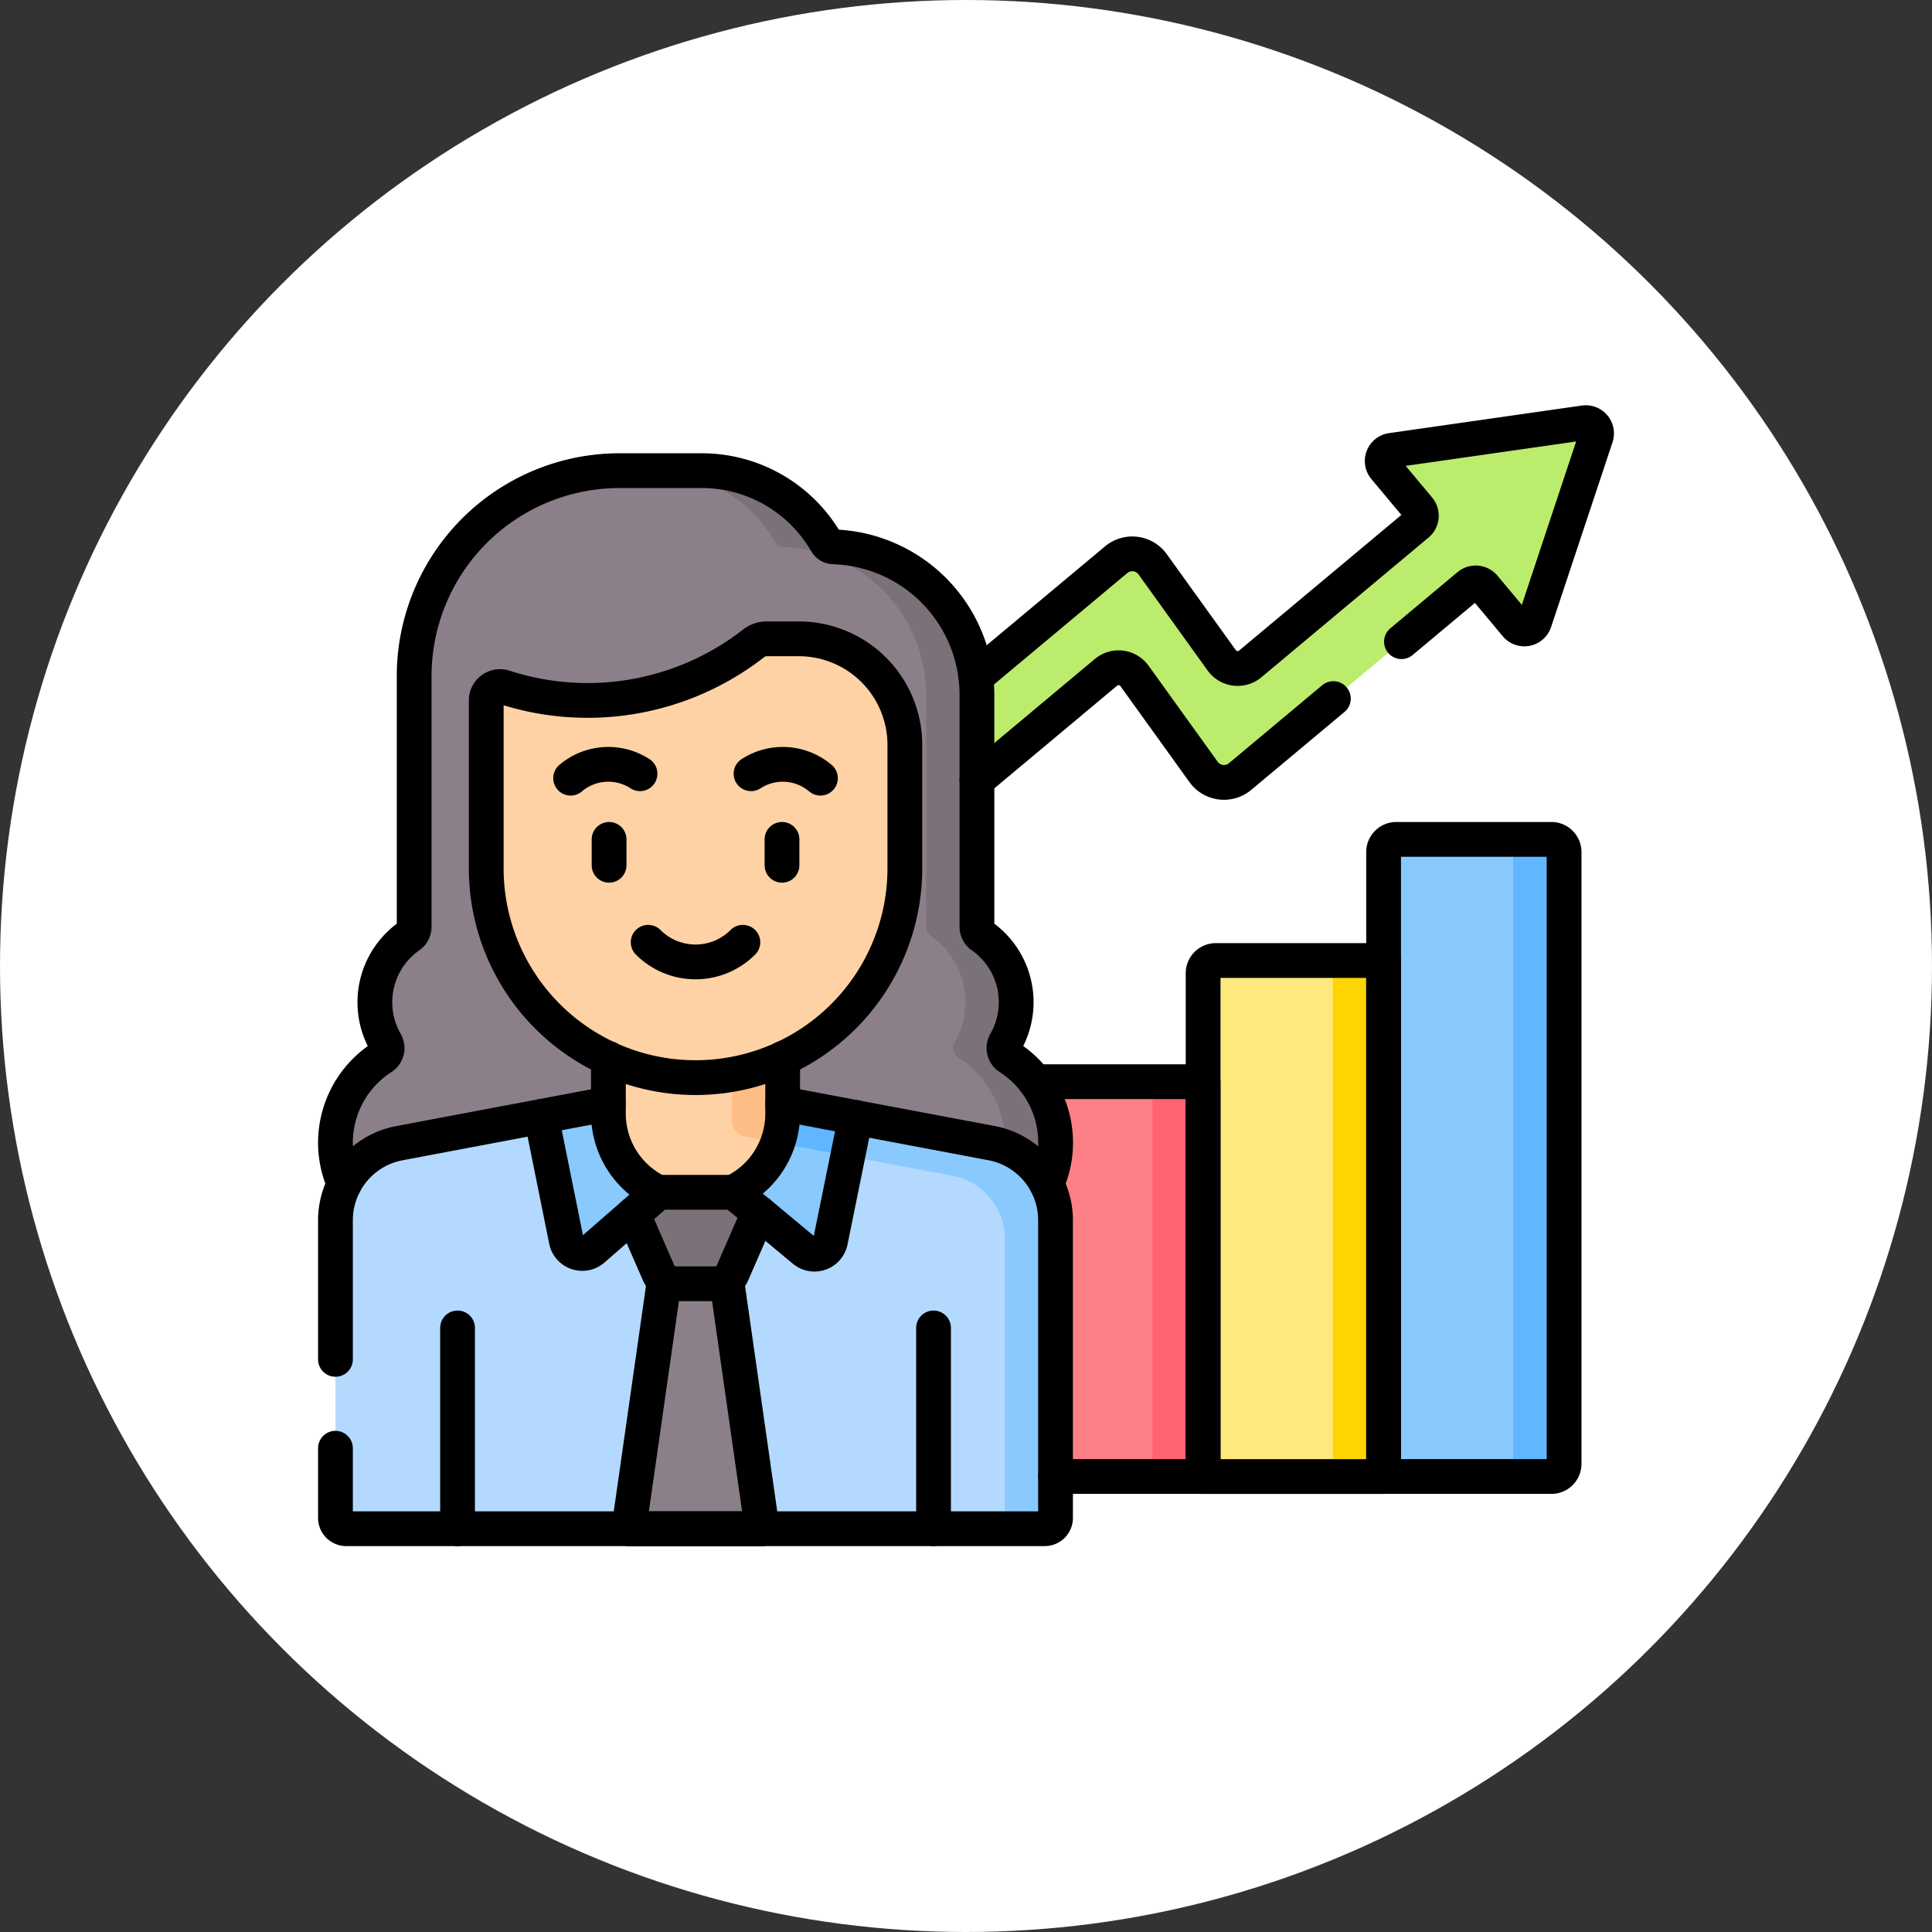 <svg xmlns="http://www.w3.org/2000/svg" width="100" height="100" viewBox="0 0 100 100">
  <rect x="0" y="0" width="100" height="100" fill="#333333" stroke="none"/>
  <g id="Grupo_1023776" data-name="Grupo 1023776" transform="translate(-525 -1861)">
    <circle id="Elipse_6017" data-name="Elipse 6017" cx="50" cy="50" r="50" transform="translate(525 1861)" fill="#fff"/>
    <g id="productividad" transform="translate(534.863 1844.841)">
      <g id="Grupo_1023770" data-name="Grupo 1023770" transform="translate(7.5 38.031)">
        <path id="Trazado_732640" data-name="Trazado 732640" d="M236.692,38.037l-9.978,1.428a.558.558,0,0,0-.349.91l1.764,2.111a.57.57,0,0,1-.072.8L219.4,50.523a1.015,1.015,0,0,1-1.475-.186l-3.578-4.975a1.3,1.3,0,0,0-1.882-.238L196.935,58.107l2.653,3.175L211.94,50.959a1.015,1.015,0,0,1,1.475.186l3.578,4.974a1.3,1.3,0,0,0,1.882.238l11.837-9.893a.57.57,0,0,1,.8.072l1.653,1.978a.558.558,0,0,0,.958-.182l3.176-9.566A.558.558,0,0,0,236.692,38.037Z" transform="translate(-172.055 -38.031)" fill="#bbec6c"/>
        <path id="Trazado_732641" data-name="Trazado 732641" d="M278.313,298.444v19.779h9.342V297.787H278.97A.657.657,0,0,0,278.313,298.444Z" transform="translate(-242.745 -263.671)" fill="#fd8087"/>
        <path id="Trazado_732642" data-name="Trazado 732642" d="M349.443,250.695v26.05h9.342V250.038H350.1A.657.657,0,0,0,349.443,250.695Z" transform="translate(-304.533 -222.194)" fill="#fee97d"/>
        <path id="Trazado_732643" data-name="Trazado 732643" d="M420.574,202.946v32.321h8.685a.657.657,0,0,0,.657-.657V202.946a.657.657,0,0,0-.657-.657h-8.029A.657.657,0,0,0,420.574,202.946Z" transform="translate(-366.322 -180.716)" fill="#8ac9fe"/>
        <rect id="Rectángulo_345069" data-name="Rectángulo 345069" width="2.627" height="20.435" transform="translate(42.283 34.116)" fill="#fe646f"/>
        <rect id="Rectángulo_345070" data-name="Rectángulo 345070" width="2.627" height="26.707" transform="translate(51.625 27.844)" fill="#fed402"/>
        <path id="Trazado_732644" data-name="Trazado 732644" d="M469.33,202.289H466.7a.657.657,0,0,1,.657.657V234.61a.657.657,0,0,1-.657.657h2.627a.657.657,0,0,0,.657-.657V202.946A.657.657,0,0,0,469.33,202.289Z" transform="translate(-406.393 -180.716)" fill="#60b7ff"/>
        <path id="Trazado_732645" data-name="Trazado 732645" d="M42.366,87.351a.578.578,0,0,1-.19-.771,4.18,4.18,0,0,0-1.22-5.509.591.591,0,0,1-.254-.483V68.581a7.663,7.663,0,0,0-7.418-7.659.449.449,0,0,1-.373-.214l-.091-.151a7.437,7.437,0,0,0-6.359-3.58H22.211A10.636,10.636,0,0,0,11.576,67.614V80.589a.591.591,0,0,1-.254.483A4.18,4.18,0,0,0,10.1,86.58a.578.578,0,0,1-.19.771,5.252,5.252,0,1,0,7.428,6.974h17.6a5.252,5.252,0,1,0,7.428-6.974Z" transform="translate(-7.501 -54.49)" fill="#8b8089"/>
        <path id="Trazado_732646" data-name="Trazado 732646" d="M150.4,87.351a.578.578,0,0,1-.19-.771,4.18,4.18,0,0,0-1.22-5.509.591.591,0,0,1-.254-.483V68.581a7.663,7.663,0,0,0-7.418-7.659.449.449,0,0,1-.373-.214l-.091-.151a7.437,7.437,0,0,0-6.359-3.58h-2.627a7.437,7.437,0,0,1,6.359,3.58l.091.151a.45.45,0,0,0,.373.214,7.663,7.663,0,0,1,7.418,7.659V80.589a.591.591,0,0,0,.254.483,4.18,4.18,0,0,1,1.22,5.509.578.578,0,0,0,.19.771,5.251,5.251,0,0,1-1.526,9.5,5.251,5.251,0,0,0,4.153-9.5Z" transform="translate(-115.537 -54.49)" fill="#7b7179"/>
        <path id="Trazado_732647" data-name="Trazado 732647" d="M7.5,322.274v-15.41a4.057,4.057,0,0,1,3.3-3.987l15.333-2.894,15.333,2.894a4.057,4.057,0,0,1,3.3,3.987v15.41a.559.559,0,0,1-.559.559H8.059A.559.559,0,0,1,7.5,322.274Z" transform="translate(-7.5 -265.579)" fill="#b3dafe"/>
        <path id="Trazado_732648" data-name="Trazado 732648" d="M177.2,305.228l-13.45-2.539v1.373a.843.843,0,0,0,.687.829l10.731,2.026a3.327,3.327,0,0,1,2.71,3.269v14.44a.559.559,0,0,1-.559.559h2.627a.559.559,0,0,0,.559-.559v-15.41A4.057,4.057,0,0,0,177.2,305.228Z" transform="translate(-143.229 -267.93)" fill="#8ac9fe"/>
        <path id="Trazado_732649" data-name="Trazado 732649" d="M125.2,364.676l-2.051,14.354h6.9L128,364.676Z" transform="translate(-107.963 -321.775)" fill="#8b8089"/>
        <path id="Trazado_732650" data-name="Trazado 732650" d="M96.571,299.983l-7.989,1.508,1.294,6.413a.847.847,0,0,0,1.387.471l5.308-4.624,5.613,4.673a.847.847,0,0,0,1.372-.482l1.3-6.4Z" transform="translate(-77.933 -265.579)" fill="#8ac9fe"/>
        <path id="Trazado_732651" data-name="Trazado 732651" d="M163.751,304.061a.843.843,0,0,0,.687.829l5.308,1,.405-2-6.4-1.208Z" transform="translate(-143.229 -267.929)" fill="#60b7ff"/>
        <path id="Trazado_732652" data-name="Trazado 732652" d="M115.07,254.371v7.354a4.51,4.51,0,0,0,9.02,0v-7.354Z" transform="translate(-100.942 -225.958)" fill="#fed2a4"/>
        <path id="Trazado_732653" data-name="Trazado 732653" d="M164.438,262.919l1.68.317a4.5,4.5,0,0,0,.26-1.51v-7.354h-2.627v7.719A.843.843,0,0,0,164.438,262.919Z" transform="translate(-143.229 -225.958)" fill="#ffbd86"/>
        <path id="Trazado_732654" data-name="Trazado 732654" d="M131.318,342.4l-1.371,3.14a.892.892,0,0,1-.817.535h-2.164a.892.892,0,0,1-.817-.535l-1.331-3.048,1.307-1.151h3.9Z" transform="translate(-109.41 -301.501)" fill="#7b7179"/>
        <path id="Trazado_732655" data-name="Trazado 732655" d="M83.1,123.255H81.443a1.087,1.087,0,0,0-.671.228,13.974,13.974,0,0,1-12.916,2.277.714.714,0,0,0-.93.683v8.543a10.834,10.834,0,1,0,21.667.136v-6.378A5.489,5.489,0,0,0,83.1,123.255Z" transform="translate(-59.121 -112.062)" fill="#fed2a4"/>
      </g>
      <g id="Grupo_1023773" data-name="Grupo 1023773" transform="translate(7.5 38.032)">
        <path id="Trazado_732656" data-name="Trazado 732656" d="M260.3,140.48l6.682-5.586a1.014,1.014,0,0,1,1.475.187l3.578,4.974a1.3,1.3,0,0,0,1.882.238l4.832-4.039" transform="translate(-227.098 -121.968)" fill="none" stroke="#000" stroke-linecap="round" stroke-linejoin="round" stroke-miterlimit="10" stroke-width="1.8"/>
        <path id="Trazado_732657" data-name="Trazado 732657" d="M259.88,51.2l7.267-6.073a1.3,1.3,0,0,1,1.882.238l3.578,4.975a1.015,1.015,0,0,0,1.475.185l8.654-7.234a.569.569,0,0,0,.072-.8l-1.764-2.111a.557.557,0,0,1,.348-.91l9.979-1.428a.557.557,0,0,1,.608.728L288.8,48.333a.558.558,0,0,1-.957.181l-1.654-1.978a.57.57,0,0,0-.8-.072l-3.479,2.909" transform="translate(-226.733 -38.033)" fill="none" stroke="#000" stroke-linecap="round" stroke-linejoin="round" stroke-miterlimit="10" stroke-width="1.8"/>
        <path id="Trazado_732658" data-name="Trazado 732658" d="M283.25,297.788h8.693v20.435H284.31" transform="translate(-247.034 -263.673)" fill="none" stroke="#000" stroke-linecap="round" stroke-linejoin="round" stroke-miterlimit="10" stroke-width="1.8"/>
        <path id="Trazado_732659" data-name="Trazado 732659" d="M349.443,250.695v26.05h9.342V250.038H350.1A.657.657,0,0,0,349.443,250.695Z" transform="translate(-304.533 -222.194)" fill="none" stroke="#000" stroke-linecap="round" stroke-linejoin="round" stroke-miterlimit="10" stroke-width="1.8"/>
        <path id="Trazado_732660" data-name="Trazado 732660" d="M420.574,202.946v32.321h8.685a.657.657,0,0,0,.657-.657V202.946a.657.657,0,0,0-.657-.657h-8.029A.657.657,0,0,0,420.574,202.946Z" transform="translate(-366.322 -180.716)" fill="none" stroke="#000" stroke-linecap="round" stroke-linejoin="round" stroke-miterlimit="10" stroke-width="1.8"/>
        <path id="Trazado_732661" data-name="Trazado 732661" d="M128.212,376.057l1.837,12.859h-6.9l1.837-12.859" transform="translate(-107.963 -331.662)" fill="none" stroke="#000" stroke-linecap="round" stroke-linejoin="round" stroke-miterlimit="10" stroke-width="1.8"/>
        <path id="Trazado_732662" data-name="Trazado 732662" d="M30.648,306.468l10.823,2.042a4.059,4.059,0,0,1,3.3,3.987v15.41a.559.559,0,0,1-.559.559H8.059a.559.559,0,0,1-.559-.559V324.3" transform="translate(-7.5 -271.213)" fill="none" stroke="#000" stroke-linecap="round" stroke-linejoin="round" stroke-miterlimit="10" stroke-width="1.8"/>
        <path id="Trazado_732663" data-name="Trazado 732663" d="M7.5,319.7V312.5a4.059,4.059,0,0,1,3.3-3.987l10.823-2.042" transform="translate(-7.5 -271.213)" fill="none" stroke="#000" stroke-linecap="round" stroke-linejoin="round" stroke-miterlimit="10" stroke-width="1.8"/>
        <path id="Trazado_732664" data-name="Trazado 732664" d="M174.311,316.815l2.343,1.951a.847.847,0,0,0,1.372-.482l1.3-6.4" transform="translate(-152.403 -275.92)" fill="none" stroke="#000" stroke-linecap="round" stroke-linejoin="round" stroke-miterlimit="10" stroke-width="1.8"/>
        <path id="Trazado_732665" data-name="Trazado 732665" d="M93.4,316.493l-2.133,1.858a.847.847,0,0,1-1.387-.471l-1.294-6.413" transform="translate(-77.934 -275.554)" fill="none" stroke="#000" stroke-linecap="round" stroke-linejoin="round" stroke-miterlimit="10" stroke-width="1.8"/>
        <path id="Trazado_732666" data-name="Trazado 732666" d="M115.07,288.618v2.857a4.509,4.509,0,0,0,2.578,4.075" transform="translate(-100.942 -255.707)" fill="none" stroke="#000" stroke-linecap="round" stroke-linejoin="round" stroke-miterlimit="10" stroke-width="1.8"/>
        <path id="Trazado_732667" data-name="Trazado 732667" d="M166.82,288.628v2.855a4.512,4.512,0,0,1-2.56,4.068" transform="translate(-143.672 -255.716)" fill="none" stroke="#000" stroke-linecap="round" stroke-linejoin="round" stroke-miterlimit="10" stroke-width="1.8"/>
        <g id="Grupo_1023771" data-name="Grupo 1023771" transform="translate(6.32 46.86)">
          <line id="Línea_223" data-name="Línea 223" y1="10.394" transform="translate(24.637)" fill="none" stroke="#000" stroke-linecap="round" stroke-linejoin="round" stroke-miterlimit="10" stroke-width="1.8"/>
          <line id="Línea_224" data-name="Línea 224" y1="10.394" fill="none" stroke="#000" stroke-linecap="round" stroke-linejoin="round" stroke-miterlimit="10" stroke-width="1.8"/>
        </g>
        <g id="Grupo_1023772" data-name="Grupo 1023772" transform="translate(12.173 17.693)">
          <line id="Línea_225" data-name="Línea 225" y2="1.341" transform="translate(10.94 3.88)" fill="none" stroke="#000" stroke-linecap="round" stroke-linejoin="round" stroke-miterlimit="10" stroke-width="1.8"/>
          <path id="Trazado_732668" data-name="Trazado 732668" d="M171.29,173.23a3.012,3.012,0,0,1,3.591.23" transform="translate(-161.952 -172.748)" fill="none" stroke="#000" stroke-linecap="round" stroke-linejoin="round" stroke-miterlimit="10" stroke-width="1.8"/>
          <line id="Línea_226" data-name="Línea 226" y2="1.341" transform="translate(1.99 3.88)" fill="none" stroke="#000" stroke-linecap="round" stroke-linejoin="round" stroke-miterlimit="10" stroke-width="1.8"/>
          <path id="Trazado_732669" data-name="Trazado 732669" d="M103.778,173.23a3.012,3.012,0,0,0-3.591.23" transform="translate(-100.187 -172.748)" fill="none" stroke="#000" stroke-linecap="round" stroke-linejoin="round" stroke-miterlimit="10" stroke-width="1.8"/>
        </g>
        <path id="Trazado_732670" data-name="Trazado 732670" d="M130.747,242.838a3.46,3.46,0,0,0,4.9,0" transform="translate(-114.56 -215.939)" fill="none" stroke="#000" stroke-linecap="round" stroke-linejoin="round" stroke-miterlimit="10" stroke-width="1.8"/>
        <path id="Trazado_732671" data-name="Trazado 732671" d="M131.318,342.4l-1.371,3.14a.892.892,0,0,1-.817.535h-2.164a.892.892,0,0,1-.817-.535l-1.331-3.048,1.307-1.151h3.9Z" transform="translate(-109.41 -301.501)" fill="none" stroke="#000" stroke-linecap="round" stroke-linejoin="round" stroke-miterlimit="10" stroke-width="1.8"/>
        <path id="Trazado_732672" data-name="Trazado 732672" d="M83.1,123.255H81.443a1.087,1.087,0,0,0-.671.228,13.974,13.974,0,0,1-12.916,2.277.714.714,0,0,0-.93.683v8.543a10.834,10.834,0,1,0,21.667.136v-6.378A5.489,5.489,0,0,0,83.1,123.255Z" transform="translate(-59.121 -112.062)" fill="none" stroke="#000" stroke-linecap="round" stroke-linejoin="round" stroke-miterlimit="10" stroke-width="1.8"/>
        <path id="Trazado_732673" data-name="Trazado 732673" d="M44.321,93.9h0a5.242,5.242,0,0,0-1.954-6.552.58.58,0,0,1-.189-.771,4.18,4.18,0,0,0-1.22-5.508.593.593,0,0,1-.253-.483V68.582a7.664,7.664,0,0,0-7.418-7.66.45.45,0,0,1-.373-.214l-.091-.15a7.441,7.441,0,0,0-6.359-3.58H22.212A10.636,10.636,0,0,0,11.576,67.614V80.588a.593.593,0,0,1-.253.483A4.18,4.18,0,0,0,10.1,86.58a.579.579,0,0,1-.189.771A5.242,5.242,0,0,0,7.959,93.9h0" transform="translate(-7.502 -54.49)" fill="none" stroke="#000" stroke-linecap="round" stroke-linejoin="round" stroke-miterlimit="10" stroke-width="1.8"/>
      </g>
    </g>
  </g>
</svg>
